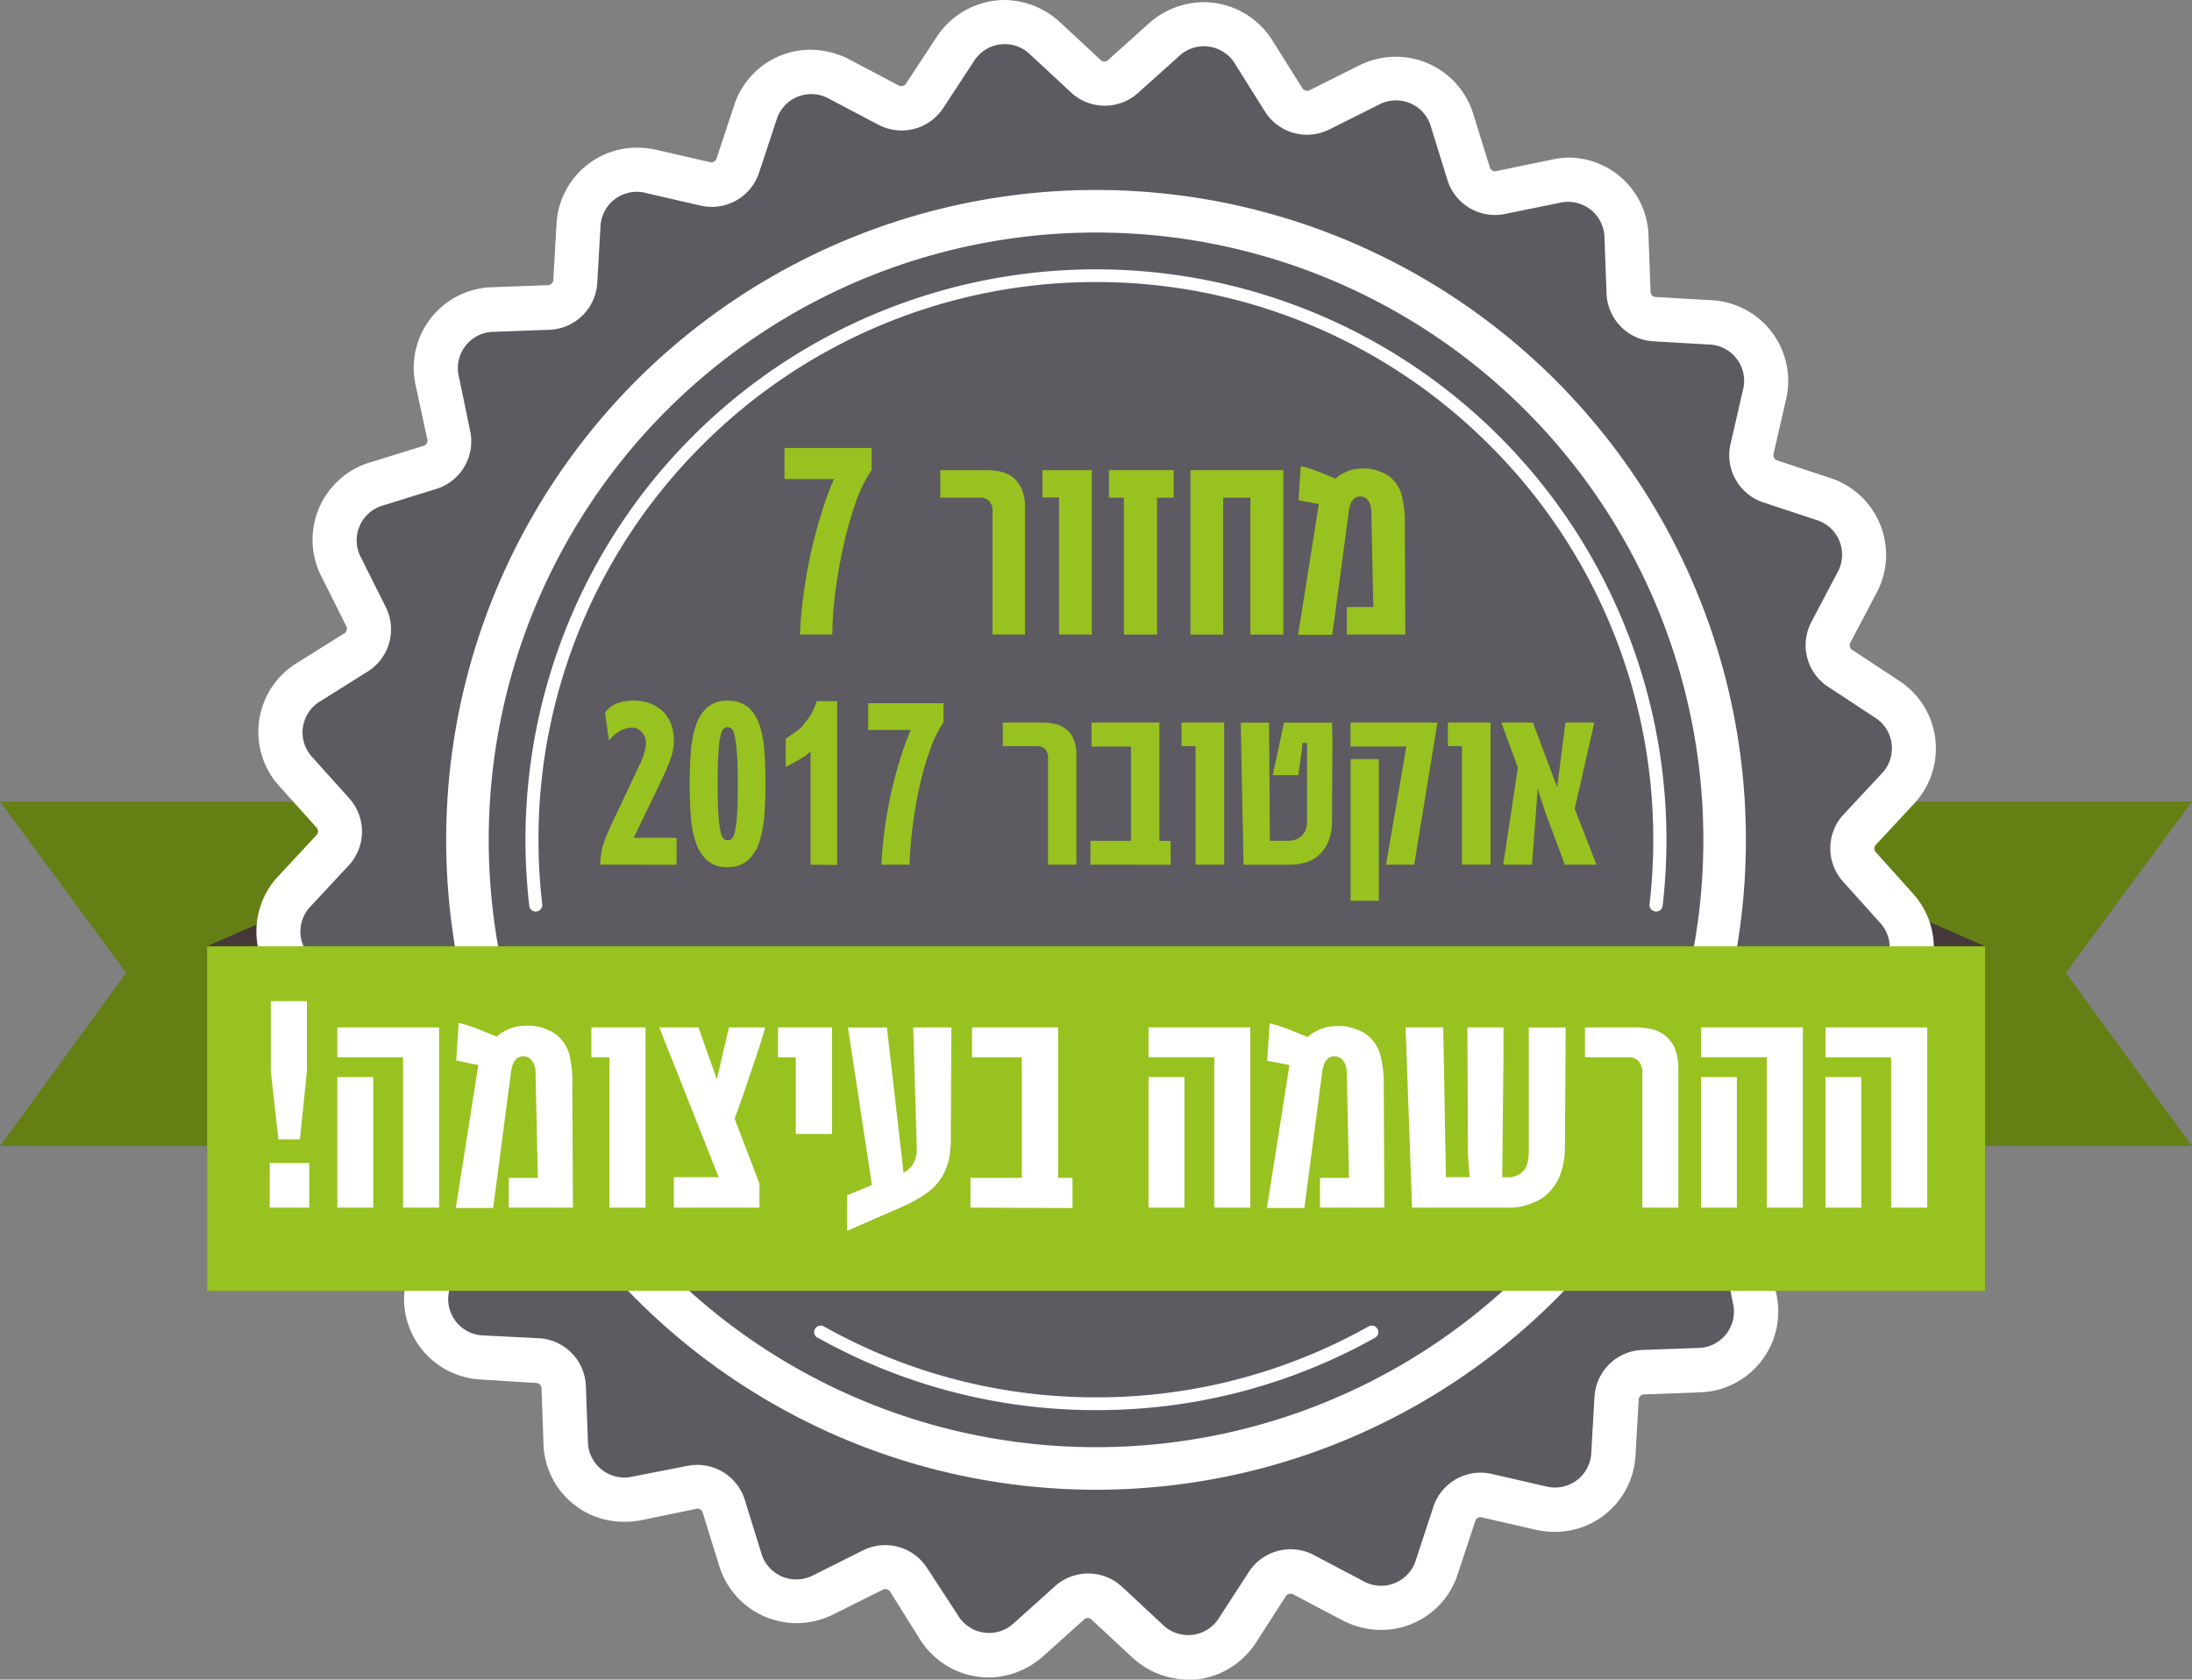 <svg xmlns="http://www.w3.org/2000/svg" viewBox="0 0 264.27 202.49"><rect x="0" y="0" width="264.27" height="202.49" fill="#808080" stroke="none"/><defs><style>.cls-1{fill:#648014;}.cls-2{fill:#453838;}.cls-3{fill:#fff;}.cls-4{fill:#5d5a61;}.cls-5{fill:#98c21f;}</style></defs><title>ribbon</title><g id="Layer_2" data-name="Layer 2"><g id="Graphics"><polygon class="cls-1" points="199.34 96.63 264.27 96.63 249.06 117.27 264.27 138.17 199.34 138.17 199.34 96.63"/><polygon class="cls-2" points="199.32 96.64 239.33 114.08 239.33 155.62 199.32 138.18 199.32 96.64"/><polygon class="cls-1" points="64.93 96.63 0 96.63 15.21 117.27 0 138.17 64.93 138.17 64.93 96.63"/><polygon class="cls-2" points="64.94 96.64 24.94 114.08 24.94 155.62 64.94 138.18 64.94 96.64"/><path class="cls-3" d="M143.23,202.49a10,10,0,0,1-6.78-2.73l-4.94-4.59a.62.62,0,0,0-.37-.1.61.61,0,0,0-.35.09l-5,4.49a10,10,0,0,1-6.63,2.58,9.82,9.82,0,0,1-8.32-4.71l-3.58-5.72a.73.73,0,0,0-.54-.22.38.38,0,0,0-.15,0l-6,3a10.12,10.12,0,0,1-4.58,1.1,9.77,9.77,0,0,1-9.31-7l-2-6.45a.75.75,0,0,0-.58-.36l-6.64,1.37a10.55,10.55,0,0,1-2.13.22A9.68,9.68,0,0,1,65.52,174l-.24-6.75a.73.73,0,0,0-.5-.51L58,166.31A9.74,9.74,0,0,1,49,154.24l1.51-6.58a.73.73,0,0,0-.35-.62l-6.41-2.12a9.74,9.74,0,0,1-5.63-14l3.16-6a.73.73,0,0,0-.18-.69l-5.64-3.71a9.73,9.73,0,0,1-1.81-15l4.6-4.94a.74.74,0,0,0,0-.71l-4.49-5a9.74,9.74,0,0,1,2.13-15l5.72-3.58a.73.73,0,0,0,.19-.69l-3-6a9.74,9.74,0,0,1,5.93-13.89l6.46-2a.73.73,0,0,0,.36-.61L50.12,46.5a9.73,9.73,0,0,1,9.32-11.88l6.75-.25a.74.74,0,0,0,.51-.5l.39-6.74a9.71,9.71,0,0,1,9.73-9.33,10.54,10.54,0,0,1,2.34.27l6.58,1.51h0a.76.76,0,0,0,.61-.35l2.12-6.41A9.68,9.68,0,0,1,97.72,6a10.21,10.21,0,0,1,4.76,1.21l6,3.16a.42.42,0,0,0,.17,0,.72.72,0,0,0,.52-.2l3.71-5.64A9.85,9.85,0,0,1,121.06,0a10,10,0,0,1,6.78,2.72l4.94,4.59a.61.61,0,0,0,.37.1.62.62,0,0,0,.35-.09l5-4.49A10,10,0,0,1,145.17.26,9.82,9.82,0,0,1,153.48,5l3.59,5.72a.73.73,0,0,0,.54.22.38.38,0,0,0,.15,0l6-3a10.09,10.09,0,0,1,4.58-1.1,9.77,9.77,0,0,1,9.31,7l2,6.45a.76.76,0,0,0,.58.37l6.64-1.37A10.63,10.63,0,0,1,189,19a9.68,9.68,0,0,1,9.75,9.54l.25,6.75a.73.73,0,0,0,.5.51l6.74.39a9.74,9.74,0,0,1,9.06,12.08l-1.51,6.58a.73.73,0,0,0,.35.62l6.41,2.12a9.74,9.74,0,0,1,5.63,14l-3.16,6a.73.73,0,0,0,.18.69L228.85,82a9.74,9.74,0,0,1,1.81,15l-4.59,4.94a.74.74,0,0,0,0,.71l4.49,5a9.74,9.74,0,0,1-2.13,14.95l-5.72,3.59a.74.74,0,0,0-.19.68l3,6a9.74,9.74,0,0,1-5.93,13.89l-6.45,2a.73.73,0,0,0-.36.61l1.37,6.61a9.74,9.74,0,0,1-9.32,11.88l-6.75.25a.73.73,0,0,0-.51.5l-.39,6.74a9.72,9.72,0,0,1-9.74,9.33,10.44,10.44,0,0,1-2.34-.27l-6.58-1.51h0a.76.76,0,0,0-.62.35l-2.12,6.41a9.68,9.68,0,0,1-9.25,6.84,10.2,10.2,0,0,1-4.76-1.2l-6-3.16a.39.39,0,0,0-.16,0,.73.73,0,0,0-.53.2L151.44,198a9.85,9.85,0,0,1-8.21,4.54Z"/><path class="cls-4" d="M208.92,157.07a4.39,4.39,0,0,1-4.27,5.44l-6.75.24a6,6,0,0,0-5.66,5.54l-.39,6.74a4.38,4.38,0,0,1-5.53,4.15l-6.58-1.51a6,6,0,0,0-6.9,3.89L170.72,188a4.38,4.38,0,0,1-6.42,2.58l-6-3.16a6,6,0,0,0-7.68,2L147,195a4.38,4.38,0,0,1-6.86.83l-4.94-4.6a6,6,0,0,0-7.92-.08l-5,4.49a4.38,4.38,0,0,1-6.85-1L111.75,189a6,6,0,0,0-7.63-2.13l-6,3a4.39,4.39,0,0,1-6.36-2.71l-2-6.45a6,6,0,0,0-6.82-4L76.32,178a4.39,4.39,0,0,1-5.44-4.27L70.63,167a6,6,0,0,0-5.54-5.66L58.34,161a4.38,4.38,0,0,1-4.15-5.53l1.51-6.58a6,6,0,0,0-3.89-6.9l-6.41-2.12a4.39,4.39,0,0,1-2.58-6.42l3.16-6a6,6,0,0,0-2-7.67l-5.64-3.71a4.39,4.39,0,0,1-.83-6.87l4.6-4.94a6,6,0,0,0,.08-7.92l-4.49-5a4.38,4.38,0,0,1,1-6.85l5.72-3.59a6,6,0,0,0,2.13-7.63l-3-6a4.38,4.38,0,0,1,2.71-6.36l6.45-2a6,6,0,0,0,4-6.82l-1.37-6.61A4.38,4.38,0,0,1,59.63,40l6.75-.25A6,6,0,0,0,72,34.19l.39-6.74A4.38,4.38,0,0,1,78,23.3l6.58,1.51a6,6,0,0,0,6.9-3.89l2.12-6.41A4.38,4.38,0,0,1,100,11.93l6,3.16a6,6,0,0,0,7.67-2l3.71-5.65a4.38,4.38,0,0,1,6.86-.83l4.95,4.6a6,6,0,0,0,7.92.08l5-4.49a4.38,4.38,0,0,1,6.85,1l3.59,5.72a6,6,0,0,0,7.63,2.13l6-3a4.38,4.38,0,0,1,6.36,2.71l2,6.45a6,6,0,0,0,6.82,4L188,24.46a4.39,4.39,0,0,1,5.44,4.27l.25,6.75a6,6,0,0,0,5.54,5.66l6.74.39a4.38,4.38,0,0,1,4.15,5.53l-1.51,6.58a6,6,0,0,0,3.89,6.9l6.41,2.12a4.38,4.38,0,0,1,2.58,6.42l-3.16,6a6,6,0,0,0,2,7.67l5.64,3.71a4.38,4.38,0,0,1,.83,6.86l-4.6,4.94a6,6,0,0,0-.09,7.92l4.49,5a4.38,4.38,0,0,1-1,6.85l-5.72,3.59a6,6,0,0,0-2.13,7.63l3,6a4.38,4.38,0,0,1-2.71,6.36l-6.45,2a6,6,0,0,0-4,6.82Z"/><circle class="cls-4" cx="132.14" cy="101.25" r="81.74"/><circle class="cls-3" cx="132.14" cy="101.25" r="78.35"/><circle class="cls-4" cx="132.14" cy="101.25" r="73.22"/><rect class="cls-5" x="24.96" y="114.08" width="214.37" height="41.54"/><path class="cls-3" d="M98.56,161.28h0a.78.78,0,0,1-.3-1.07h0a.78.78,0,0,1,1.06-.3h0a66.91,66.91,0,0,0,32.82,8.55h0A66.91,66.91,0,0,0,165,159.91h0a.78.78,0,0,1,1.07.3h0a.78.78,0,0,1-.3,1.07h0A68.48,68.48,0,0,1,132.14,170h0a68.48,68.48,0,0,1-33.58-8.75Zm101-51.4a.79.79,0,0,1-.69-.87h0a68.13,68.13,0,0,0,.45-7.77h0a67,67,0,0,0-19.69-47.53h0A67,67,0,0,0,132.14,34h0A67,67,0,0,0,84.61,53.72h0a67,67,0,0,0-19.69,47.53h0a67.74,67.74,0,0,0,.45,7.77h0a.79.79,0,0,1-.69.87h0a.78.78,0,0,1-.87-.69h0a69.34,69.34,0,0,1-.46-7.95h0a68.78,68.78,0,0,1,68.78-68.78h0a68.78,68.78,0,0,1,68.78,68.78h0a69.34,69.34,0,0,1-.46,7.95h0a.78.78,0,0,1-.78.69h-.09Z"/><path class="cls-3" d="M32.52,145.59v-5.38h4.76v5.38Zm3.64-8.23H33.56l-.91-8.22V120.7H37v8.43Z"/><path class="cls-3" d="M48.59,145.59V127.46H40.67v-3.6H52.94v21.73Zm-7.92,0V129.85H45v15.74Z"/><path class="cls-3" d="M61.34,145.59V142h3.5l-.27-12.55a2.82,2.82,0,0,0-.19-1.14,2,2,0,0,0-.42-.63,1.13,1.13,0,0,0-.47-.27,1.63,1.63,0,0,0-.38-.07q-1.26,0-1.51,1.94l-2.14,16.35H54.95l2.72-17.23-1.2-.24L55,127.84l.3-4.52a17.44,17.44,0,0,1,2.41.77q1.28.51,2.16.89a5.5,5.5,0,0,1,1.41-.9,5.11,5.11,0,0,1,2.19-.42,6.82,6.82,0,0,1,.71,0,6.12,6.12,0,0,1,1,.19,7.19,7.19,0,0,1,1,.37,4.4,4.4,0,0,1,1,.61,4.53,4.53,0,0,1,1.47,2.34A14,14,0,0,1,69,130.9l.07,14.69Z"/><path class="cls-3" d="M73.47,145.59l0-18.13H71.3v-3.6h6.52v21.73Z"/><path class="cls-3" d="M88.56,134.85l3,7.85v2.89H81.24v-3.67h5.41l-7.17-18.06h4.73l2.21,6.26,1.46-6.26h4.38q-.33,1.2-.81,2.64l-1,3q-.51,1.51-1,2.92T88.56,134.85Z"/><path class="cls-3" d="M95.94,136.71l0-9.25H93.79v-3.6h6.52v12.85Z"/><path class="cls-3" d="M114.63,137.42a11,11,0,0,1-.22,2.28,7,7,0,0,1-.71,1.93,6.43,6.43,0,0,1-1.93,2.17,15.52,15.52,0,0,1-2.78,1.59l-6.87,3V144.1l3-1.23-2.89-19h4.7l2,17.51a3,3,0,0,0,1.2-1.13,3.72,3.72,0,0,0,.39-2l-.42-14.39h4.6Z"/><path class="cls-3" d="M117,145.59V142h6.19V127.46h-6v-3.6h10.38V142h1.73v3.64Z"/><path class="cls-3" d="M146.39,145.59V127.46h-7.92v-3.6h12.27v21.73Zm-7.92,0V129.85h4.32v15.74Z"/><path class="cls-3" d="M159.14,145.59V142h3.5l-.27-12.55a2.82,2.82,0,0,0-.19-1.14,2,2,0,0,0-.42-.63,1.13,1.13,0,0,0-.47-.27,1.63,1.63,0,0,0-.38-.07q-1.26,0-1.51,1.94l-2.14,16.35h-4.52l2.72-17.23-1.2-.24-1.49-.27.3-4.52a17.44,17.44,0,0,1,2.41.77q1.28.51,2.16.89a5.5,5.5,0,0,1,1.41-.9,5.11,5.11,0,0,1,2.19-.42,6.82,6.82,0,0,1,.71,0,6.12,6.12,0,0,1,1,.19,7.19,7.19,0,0,1,1,.37,4.4,4.4,0,0,1,1,.61,4.53,4.53,0,0,1,1.47,2.34,14,14,0,0,1,.41,3.67l.07,14.69Z"/><path class="cls-3" d="M188.67,138.32a9.72,9.72,0,0,1-.54,3.24,6.21,6.21,0,0,1-1.5,2.31,4.47,4.47,0,0,1-1.13.82,9.15,9.15,0,0,1-1.25.53,6.8,6.8,0,0,1-1.16.29,6.25,6.25,0,0,1-.91.08H170.24l-.78-21.73H174l.32,18.06h2.86l-.2-2.62-.07-15.44h4.35v3.69l-.15,14.38h.9a2.45,2.45,0,0,0,.72-.17,2.25,2.25,0,0,0,.8-.47,2,2,0,0,0,.56-.88,5,5,0,0,0,.22-1.68l0-14.86h4.45Z"/><path class="cls-3" d="M198,145.59V129.4a2,2,0,0,0-.46-1.49,1.72,1.72,0,0,0-1.25-.45h-5.2v-3.6h6.19a7.88,7.88,0,0,1,1.87.22,4.2,4.2,0,0,1,1.63.79,3.91,3.91,0,0,1,1.14,1.53,6.14,6.14,0,0,1,.42,2.46v16.73Z"/><path class="cls-3" d="M213,145.59V127.46h-7.92v-3.6h12.27v21.73Zm-7.92,0V129.85h4.32v15.74Z"/><path class="cls-3" d="M228,145.59V127.46h-7.92v-3.6h12.27v21.73Zm-7.92,0V129.85h4.32v15.74Z"/><path class="cls-5" d="M100.35,76.5H96.44q.09-2.23.42-4.72t.87-5Q98.27,64.31,99,62a40.6,40.6,0,0,1,1.54-4.25H94.58V54h10.5v2.66a16.67,16.67,0,0,0-1.9,3.88,43.83,43.83,0,0,0-1.43,5q-.61,2.68-1,5.52T100.35,76.5Z"/><path class="cls-5" d="M119.66,76.5V61.74a1.84,1.84,0,0,0-.42-1.36A1.57,1.57,0,0,0,118.1,60h-4.74V56.68H119a7.16,7.16,0,0,1,1.7.2,3.83,3.83,0,0,1,1.49.72,3.56,3.56,0,0,1,1,1.39,5.59,5.59,0,0,1,.39,2.24V76.5Z"/><path class="cls-5" d="M127.68,76.5l0-16.53h-2V56.68h5.95V76.5Z"/><path class="cls-5" d="M139.49,60V76.5h-4V60h-1.8V56.68h7.81V60Z"/><path class="cls-5" d="M150.75,76.5V60h-3.28V76.5h-3.94V56.68h11.19V76.5Z"/><path class="cls-5" d="M162.38,76.5V73.18h3.19l-.24-11.44a2.56,2.56,0,0,0-.17-1,1.76,1.76,0,0,0-.38-.58,1,1,0,0,0-.43-.25,1.49,1.49,0,0,0-.35-.06q-1.15,0-1.38,1.77l-2,14.91h-4.12L159,60.78l-1.09-.22-1.36-.25.27-4.12a15.92,15.92,0,0,1,2.19.7q1.17.46,2,.81a5,5,0,0,1,1.29-.82,4.65,4.65,0,0,1,2-.39,6.22,6.22,0,0,1,.65,0,5.58,5.58,0,0,1,.87.17,6.56,6.56,0,0,1,.93.34,4,4,0,0,1,.89.56A4.13,4.13,0,0,1,169,59.75a12.7,12.7,0,0,1,.37,3.35l.06,13.4Z"/><path class="cls-5" d="M72.38,104.24a7.75,7.75,0,0,1,.37-2.47,20.93,20.93,0,0,1,.81-2.05L77.21,92a9.09,9.09,0,0,0,.49-1.33,4.19,4.19,0,0,0,.18-1.07,1.88,1.88,0,0,0-.18-.86,2.08,2.08,0,0,0-.42-.58,1.6,1.6,0,0,0-.54-.34,1.52,1.52,0,0,0-.53-.11,3.22,3.22,0,0,0-1.34.35,4.15,4.15,0,0,0-1.45,1.23l-.48-3.35a2.87,2.87,0,0,1,1.52-1.17,6.23,6.23,0,0,1,2-.32,5.49,5.49,0,0,1,1.72.28,4.57,4.57,0,0,1,1.54.86,4.2,4.2,0,0,1,1.1,1.5,5.31,5.31,0,0,1,.42,2.21,6.7,6.7,0,0,1-.44,2.31,26.09,26.09,0,0,1-1.06,2.47L76.4,101h5.17v3.25Z"/><path class="cls-5" d="M87.7,104.54a3.5,3.5,0,0,1-2.45-.82,5.16,5.16,0,0,1-1.37-2.19,12.59,12.59,0,0,1-.6-3.19q-.13-1.83-.13-3.83t.13-3.77a13.33,13.33,0,0,1,.59-3.2,5.09,5.09,0,0,1,1.37-2.23,3.52,3.52,0,0,1,2.47-.83,3.69,3.69,0,0,1,2.47.77,4.77,4.77,0,0,1,1.38,2.14,12.59,12.59,0,0,1,.6,3.19q.13,1.83.13,3.92,0,1.92-.13,3.72a13.6,13.6,0,0,1-.59,3.21,5.13,5.13,0,0,1-1.38,2.26A3.53,3.53,0,0,1,87.7,104.54Zm0-16.87a.79.79,0,0,0-.43.14,1.37,1.37,0,0,0-.38.79,13.39,13.39,0,0,0-.27,2q-.1,1.38-.1,3.88t.1,3.84a13.79,13.79,0,0,0,.27,2,1.48,1.48,0,0,0,.38.82.76.76,0,0,0,.92,0,1.6,1.6,0,0,0,.4-.84,12.06,12.06,0,0,0,.27-2.06q.09-1.38.09-3.79t-.12-3.88a12.69,12.69,0,0,0-.29-2,1.36,1.36,0,0,0-.41-.79A.86.86,0,0,0,87.68,87.67Z"/><path class="cls-5" d="M97.72,104.24V90.61a7.86,7.86,0,0,1-1.43,1q-.82.47-1.56.84v-3.4q.89-.59,1.45-1a4,4,0,0,0,.93-1A7,7,0,0,0,97.85,86a11.46,11.46,0,0,0,.62-1.47h2.46v19.75Z"/><path class="cls-5" d="M109.65,104.24h-3.38q.08-1.92.36-4.08t.75-4.31q.47-2.15,1.09-4.16A35.16,35.16,0,0,1,109.81,88h-5.14V84.78h9.08v2.3a14.41,14.41,0,0,0-1.64,3.36,37.92,37.92,0,0,0-1.24,4.33q-.52,2.32-.83,4.77T109.65,104.24Z"/><path class="cls-5" d="M126.35,104.24V91.48A1.59,1.59,0,0,0,126,90.3a1.35,1.35,0,0,0-1-.35h-4.1V87.11h4.88a6.18,6.18,0,0,1,1.47.18,3.32,3.32,0,0,1,1.29.62,3.08,3.08,0,0,1,.9,1.2,4.84,4.84,0,0,1,.33,1.94v13.19Z"/><path class="cls-5" d="M131.47,104.24v-2.87h4.88V90H131.6V87.11h8.18v14.27h1.36v2.87Z"/><path class="cls-5" d="M144.14,104.24l0-14.29h-1.69V87.11h5.14v17.13Z"/><path class="cls-5" d="M160.64,89.36,160.59,99a6.37,6.37,0,0,1-.5,2.58,4.55,4.55,0,0,1-1.2,1.61,4.11,4.11,0,0,1-1.62.83,7,7,0,0,1-1.75.23h-5.6l-.33-17.13H153l.1,14.24h2.28a3.06,3.06,0,0,0,.6-.08,2,2,0,0,0,.73-.33,2.06,2.06,0,0,0,.62-.74,2.86,2.86,0,0,0,.25-1.32l0-9.32H157v.56l-.48,3.32h-3.08l1.36-6.33h5.8Z"/><path class="cls-5" d="M170.5,104.24h-3.4L169.55,90h-6.73V87.11h10.48Zm-7.67,4.35V91.51h3.4v17.08Z"/><path class="cls-5" d="M176.25,104.24l0-14.29h-1.69V87.11h5.14v17.13Z"/><path class="cls-5" d="M188.66,104.24l-2.42-6.49-.85-2.67-.69,9.16h-3.47L183,92.53,181,87.11h3.81l2.92,7.8,1-7.8h3.48l-2.36,10.4,2.62,6.73Z"/></g></g></svg>